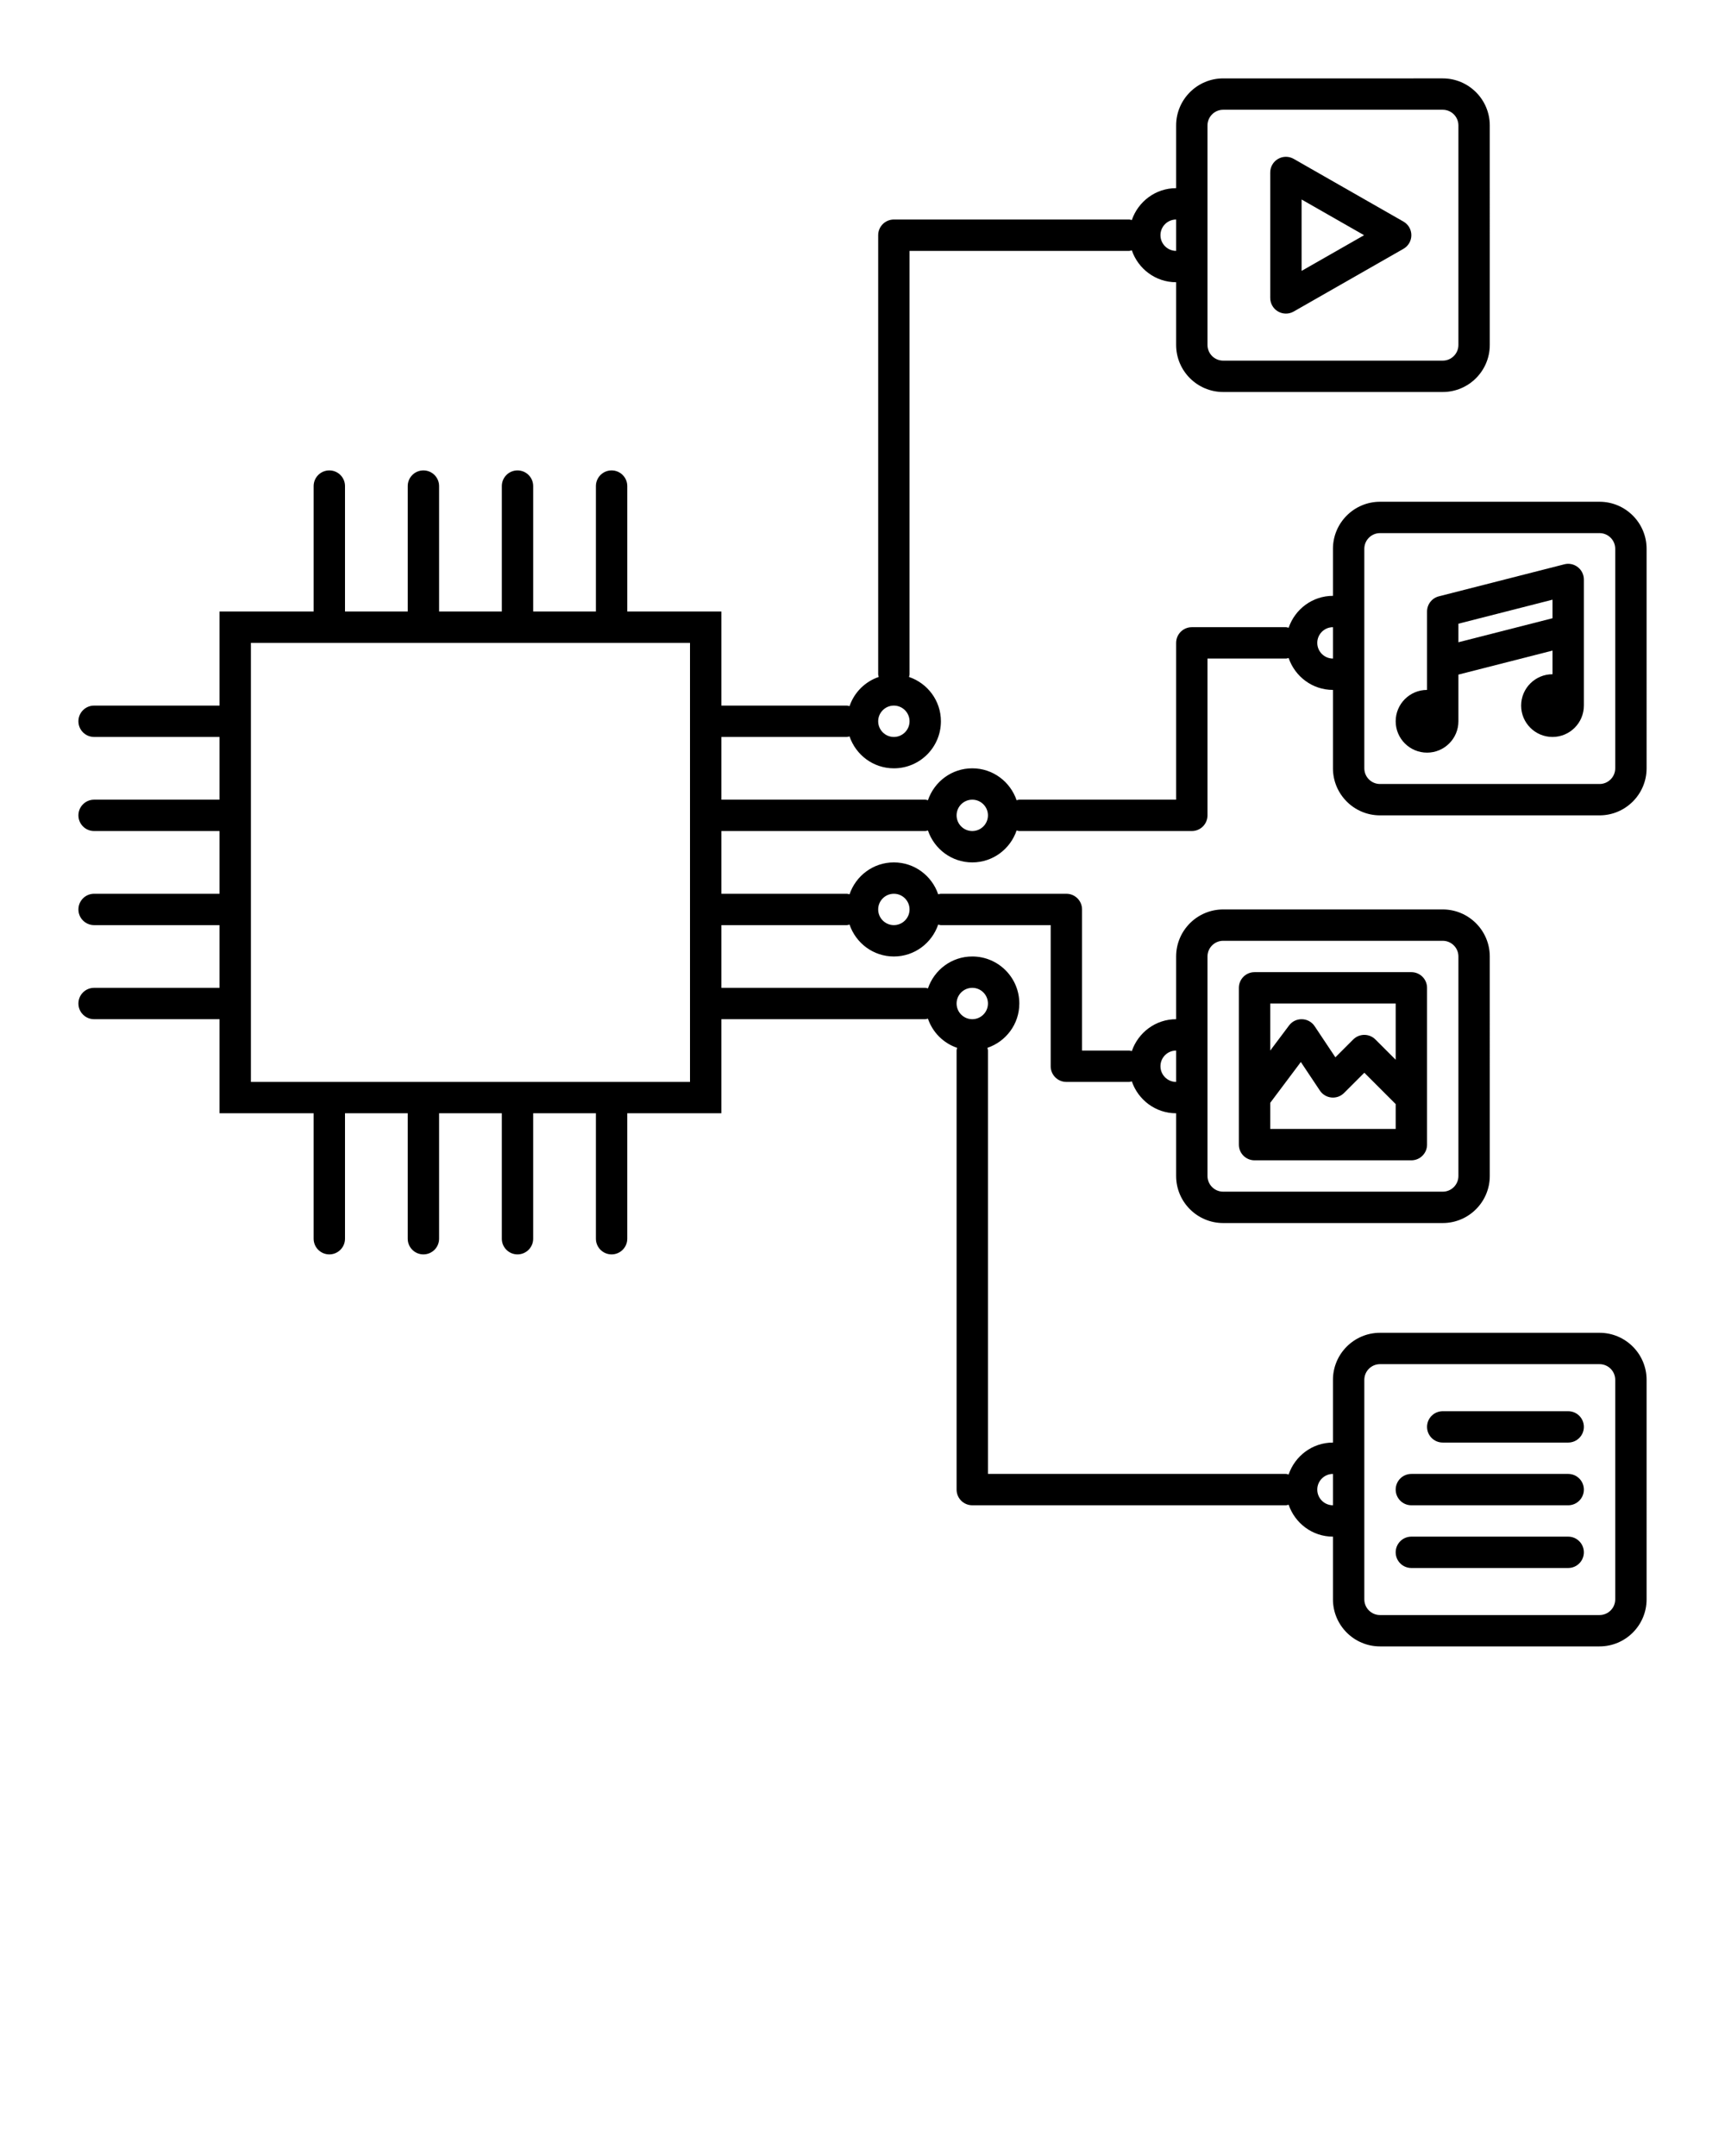 <svg xmlns="http://www.w3.org/2000/svg" xmlns:xlink="http://www.w3.org/1999/xlink" version="1.1" x="0px" y="0px" viewBox="0 0 110 137.5" enable-background="new 0 0 110 110" xml:space="preserve"><g><path d="M88,52h14c1.654,0,3-1.346,3-3V35c0-1.654-1.346-3-3-3H88c-1.654,0-3,1.346-3,3v3c-1.314,0-2.422,0.855-2.826,2.035   C82.115,40.024,82.062,40,82,40h-6c-0.553,0-1,0.448-1,1v10H65c-0.062,0-0.114,0.024-0.173,0.035C64.424,49.854,63.317,49,62,49   s-2.424,0.854-2.827,2.035C59.114,51.024,59.062,51,59,51H46v-4h8c0.062,0,0.114-0.024,0.173-0.035C54.576,48.146,55.683,49,57,49   c1.657,0,3-1.342,3-3c0-1.318-0.854-2.424-2.035-2.827C57.976,43.114,58,43.062,58,43V16h14c0.062,0,0.115-0.024,0.174-0.035   C72.578,17.145,73.686,18,75,18v4c0,1.654,1.346,3,3,3h14c1.654,0,3-1.346,3-3V8c0-1.654-1.346-3-3-3H78c-1.654,0-3,1.346-3,3v4   c-1.314,0-2.422,0.855-2.826,2.035C72.115,14.024,72.062,14,72,14H57c-0.553,0-1,0.448-1,1v28c0,0.062,0.024,0.114,0.035,0.173   c-0.876,0.299-1.563,0.986-1.862,1.862C54.114,45.024,54.062,45,54,45h-8v-6h-6v-8c0-0.552-0.448-1-1-1s-1,0.448-1,1v8h-4v-8   c0-0.552-0.448-1-1-1s-1,0.448-1,1v8h-4v-8c0-0.552-0.448-1-1-1s-1,0.448-1,1v8h-4v-8c0-0.552-0.448-1-1-1s-1,0.448-1,1v8h-6v6H6   c-0.552,0-1,0.448-1,1s0.448,1,1,1h8v4H6c-0.552,0-1,0.448-1,1s0.448,1,1,1h8v4H6c-0.552,0-1,0.447-1,1s0.448,1,1,1h8v4H6   c-0.552,0-1,0.447-1,1s0.448,1,1,1h8v6h6v8c0,0.553,0.448,1,1,1s1-0.447,1-1v-8h4v8c0,0.553,0.448,1,1,1s1-0.447,1-1v-8h4v8   c0,0.553,0.448,1,1,1s1-0.447,1-1v-8h4v8c0,0.553,0.448,1,1,1s1-0.447,1-1v-8h6v-6h13c0.062,0,0.114-0.024,0.173-0.035   c0.299,0.877,0.985,1.563,1.862,1.862C61.024,66.886,61,66.938,61,67v28c0,0.553,0.447,1,1,1h20c0.062,0,0.115-0.024,0.174-0.035   C82.578,97.145,83.686,98,85,98v4c0,1.654,1.346,3,3,3h14c1.654,0,3-1.346,3-3V88c0-1.654-1.346-3-3-3H88c-1.654,0-3,1.346-3,3v4   c-1.314,0-2.422,0.855-2.826,2.035C82.115,94.024,82.062,94,82,94H63V67c0-0.062-0.024-0.114-0.035-0.173   C64.146,66.424,65,65.318,65,64c0-1.658-1.343-3-3-3c-1.317,0-2.424,0.854-2.827,2.035C59.114,63.024,59.062,63,59,63H46v-4h8   c0.062,0,0.114-0.024,0.173-0.035C54.576,60.146,55.683,61,57,61s2.424-0.854,2.827-2.035C59.886,58.976,59.938,59,60,59h7v9   c0,0.553,0.447,1,1,1h4c0.062,0,0.115-0.024,0.174-0.035C72.578,70.145,73.686,71,75,71v4c0,1.654,1.346,3,3,3h14   c1.654,0,3-1.346,3-3V61c0-1.654-1.346-3-3-3H78c-1.654,0-3,1.346-3,3v4c-1.314,0-2.422,0.855-2.826,2.035   C72.115,67.024,72.062,67,72,67h-3v-9c0-0.553-0.447-1-1-1h-8c-0.062,0-0.114,0.024-0.173,0.035C59.424,55.854,58.317,55,57,55   s-2.424,0.854-2.827,2.035C54.114,57.024,54.062,57,54,57h-8v-4h13c0.062,0,0.114-0.024,0.173-0.035C59.576,54.146,60.683,55,62,55   s2.424-0.854,2.827-2.035C64.886,52.976,64.938,53,65,53h11c0.553,0,1-0.448,1-1V42h5c0.062,0,0.115-0.024,0.174-0.035   C82.578,43.145,83.686,44,85,44v5C85,50.654,86.346,52,88,52z M87,35c0-0.551,0.448-1,1-1h14c0.552,0,1,0.449,1,1v14   c0,0.551-0.448,1-1,1H88c-0.552,0-1-0.449-1-1V35z M77,8c0-0.551,0.448-1,1-1h14c0.552,0,1,0.449,1,1v14c0,0.551-0.448,1-1,1H78   c-0.552,0-1-0.449-1-1V8z M75,14v2c-0.552,0-1-0.449-1-1S74.448,14,75,14z M57,45c0.552,0,1,0.449,1,1s-0.448,1-1,1s-1-0.449-1-1   S56.448,45,57,45z M87,88c0-0.552,0.448-1,1-1h14c0.552,0,1,0.448,1,1v14c0,0.552-0.448,1-1,1H88c-0.552,0-1-0.448-1-1V88z M85,94   v2c-0.552,0-1-0.448-1-1S84.448,94,85,94z M62,63c0.552,0,1,0.448,1,1s-0.448,1-1,1s-1-0.448-1-1S61.448,63,62,63z M77,61   c0-0.552,0.448-1,1-1h14c0.552,0,1,0.448,1,1v14c0,0.552-0.448,1-1,1H78c-0.552,0-1-0.448-1-1V61z M75,67v2c-0.552,0-1-0.448-1-1   S74.448,67,75,67z M57,57c0.552,0,1,0.448,1,1s-0.448,1-1,1s-1-0.448-1-1S56.448,57,57,57z M44,69H16V41h28V69z M62,53   c-0.552,0-1-0.449-1-1s0.448-1,1-1s1,0.449,1,1S62.552,53,62,53z M84,41c0-0.551,0.448-1,1-1v2C84.448,42,84,41.551,84,41z"/><path d="M81.498,19.865C81.653,19.955,81.826,20,82,20c0.171,0,0.343-0.044,0.496-0.132l7-4C89.808,15.69,90,15.359,90,15   s-0.192-0.69-0.504-0.868l-7-4c-0.31-0.177-0.69-0.175-0.998,0.003C81.189,10.314,81,10.644,81,11v8   C81,19.356,81.189,19.686,81.498,19.865z M83,12.723L86.984,15L83,17.277V12.723z"/><path d="M91,48c1.104,0,2-0.896,2-2v-2.977l6-1.531V43c-1.104,0-2,0.896-2,2s0.896,2,2,2c1.104,0,2-0.896,2-2v-8.042   c0-0.309-0.143-0.6-0.387-0.79c-0.244-0.19-0.566-0.257-0.86-0.179l-8,2.042C91.31,38.144,91,38.543,91,39v5c-1.104,0-2,0.896-2,2   S89.896,48,91,48z M99,38.246v1.183l-6,1.531v-1.183L99,38.246z"/><path d="M80,74h10c0.553,0,1-0.447,1-1V63c0-0.553-0.447-1-1-1H80c-0.553,0-1,0.447-1,1v10C79,73.553,79.447,74,80,74z M81,72   v-1.667l1.952-2.603l1.216,1.824c0.166,0.249,0.436,0.411,0.733,0.44c0.305,0.03,0.594-0.076,0.806-0.288L87,68.414l2,2V72H81z    M89,64v3.586l-1.293-1.293c-0.391-0.391-1.023-0.391-1.414,0l-1.138,1.138l-1.323-1.985c-0.18-0.271-0.479-0.436-0.805-0.445   c-0.329-0.009-0.634,0.14-0.827,0.4L81,67.001V64H89z"/><path d="M92,92h8c0.553,0,1-0.447,1-1s-0.447-1-1-1h-8c-0.553,0-1,0.447-1,1S91.447,92,92,92z"/><path d="M90,96h10c0.553,0,1-0.447,1-1s-0.447-1-1-1H90c-0.553,0-1,0.447-1,1S89.447,96,90,96z"/><path d="M90,100h10c0.553,0,1-0.447,1-1s-0.447-1-1-1H90c-0.553,0-1,0.447-1,1S89.447,100,90,100z"/></g></svg>